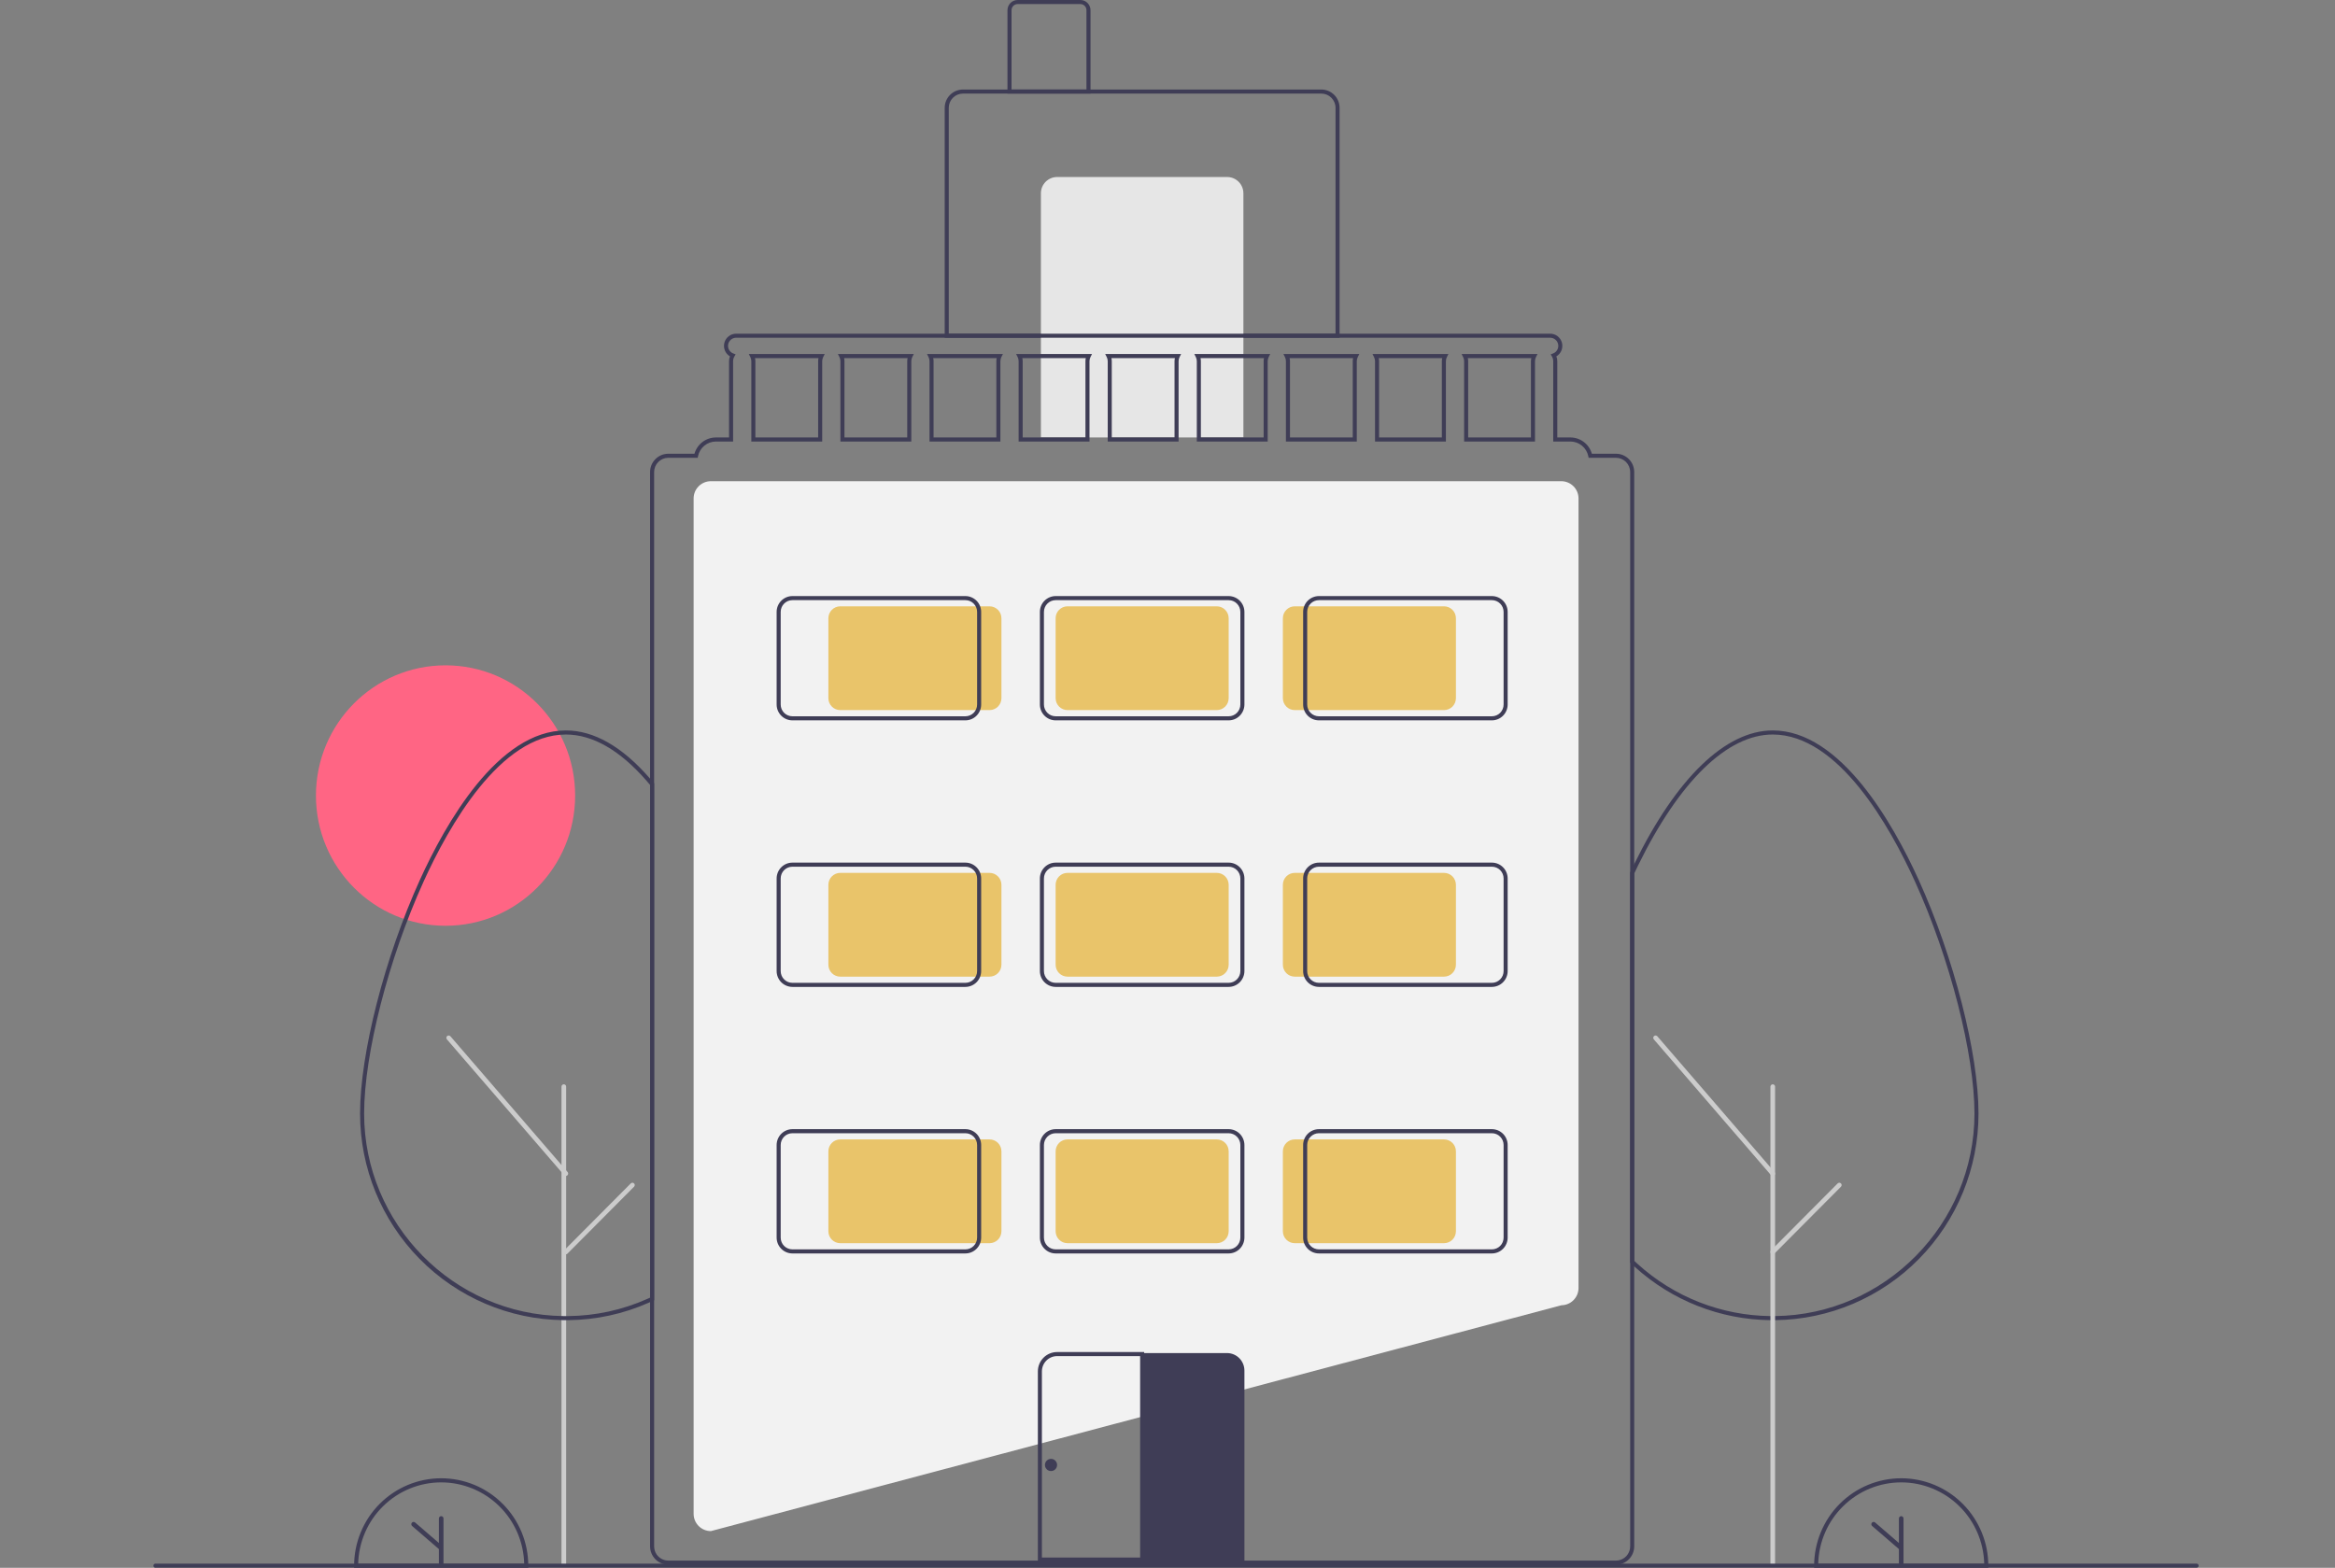 <svg width="137" height="92" viewBox="0 0 137 92" fill="none" xmlns="http://www.w3.org/2000/svg">
<rect x="0" y="0" width="137" height="92" fill="#808080" stroke="none"/>
<g clip-path="url(#clip0_1_307)">
<path d="M26.141 54.324C30.341 54.324 33.745 50.903 33.745 46.683C33.745 42.463 30.341 39.041 26.141 39.041C21.942 39.041 18.537 42.463 18.537 46.683C18.537 50.903 21.942 54.324 26.141 54.324Z" fill="#FF6584"/>
<path d="M41.713 89.843H41.706C41.438 89.843 41.181 89.736 40.992 89.546C40.802 89.356 40.696 89.097 40.696 88.829V29.251C40.696 28.982 40.802 28.724 40.992 28.534C41.181 28.344 41.438 28.237 41.706 28.236H91.606C91.874 28.237 92.131 28.344 92.32 28.534C92.51 28.724 92.616 28.982 92.616 29.251V75.576C92.616 75.844 92.511 76.1 92.323 76.29C92.135 76.48 91.881 76.588 91.614 76.591L41.713 89.843Z" fill="#F2F2F2"/>
<path d="M78.597 19.819H55.428V6.328C55.429 6.043 55.541 5.77 55.742 5.568C55.942 5.367 56.214 5.254 56.498 5.253H77.527C77.811 5.254 78.083 5.367 78.283 5.568C78.484 5.77 78.596 6.043 78.597 6.328V19.819ZM55.666 19.581H78.359V6.328C78.359 6.106 78.271 5.894 78.115 5.737C77.959 5.58 77.748 5.492 77.527 5.492H56.498C56.277 5.492 56.066 5.58 55.91 5.737C55.754 5.894 55.666 6.106 55.666 6.328V19.581Z" fill="#3F3D56"/>
<path d="M62.022 10.387H72.003C72.255 10.387 72.496 10.488 72.675 10.667C72.853 10.846 72.953 11.089 72.953 11.342V25.669H61.072V11.342C61.072 11.089 61.172 10.846 61.35 10.667C61.529 10.488 61.77 10.387 62.022 10.387Z" fill="#E6E6E6"/>
<path d="M63.983 5.492H59.111V0.597C59.112 0.439 59.174 0.287 59.286 0.175C59.397 0.063 59.548 0 59.706 0H63.389C63.546 0 63.697 0.063 63.809 0.175C63.92 0.287 63.983 0.439 63.983 0.597V5.492ZM59.349 5.253H63.745V0.597C63.745 0.502 63.708 0.411 63.641 0.344C63.574 0.277 63.483 0.239 63.389 0.239H59.706C59.611 0.239 59.52 0.277 59.454 0.344C59.387 0.411 59.349 0.502 59.349 0.597V5.253Z" fill="#3F3D56"/>
<path d="M104.012 77.467C103.964 77.467 103.918 77.467 103.871 77.466C100.932 77.433 98.105 76.323 95.923 74.344C95.842 74.27 95.762 74.195 95.683 74.12L95.646 74.085V51.203L95.657 51.178C95.736 51.011 95.816 50.846 95.896 50.681C98.367 45.639 101.249 42.862 104.012 42.862C107.995 42.862 111.085 48.353 112.572 51.627C114.64 56.178 116.084 61.819 116.084 65.343C116.083 68.535 114.83 71.599 112.595 73.868C110.361 76.138 107.326 77.43 104.15 77.466C104.105 77.467 104.058 77.467 104.012 77.467ZM95.884 73.982C95.95 74.045 96.016 74.106 96.082 74.167C98.222 76.107 100.993 77.195 103.875 77.227C103.923 77.228 103.969 77.227 104.015 77.228C104.058 77.228 104.102 77.228 104.145 77.227C110.598 77.155 115.847 71.824 115.847 65.343C115.847 61.849 114.411 56.25 112.356 51.726C110.892 48.505 107.863 43.101 104.012 43.101C101.345 43.101 98.538 45.83 96.109 50.785C96.034 50.941 95.958 51.098 95.884 51.256L95.884 73.982Z" fill="#3F3D56"/>
<path d="M104.011 91.943C103.975 91.943 103.94 91.929 103.914 91.903C103.889 91.877 103.874 91.842 103.874 91.806V63.764C103.874 63.746 103.878 63.728 103.885 63.711C103.891 63.695 103.901 63.679 103.914 63.666C103.927 63.654 103.942 63.644 103.959 63.636C103.975 63.63 103.993 63.626 104.011 63.626C104.029 63.626 104.047 63.63 104.064 63.636C104.08 63.644 104.095 63.654 104.108 63.666C104.121 63.679 104.131 63.695 104.138 63.711C104.144 63.728 104.148 63.746 104.148 63.764V91.806C104.148 91.842 104.133 91.877 104.108 91.903C104.082 91.929 104.047 91.943 104.011 91.943Z" fill="#CCCCCC"/>
<path d="M33.08 91.943C33.044 91.943 33.009 91.929 32.984 91.903C32.958 91.877 32.944 91.842 32.944 91.806V63.764C32.944 63.746 32.947 63.728 32.954 63.711C32.961 63.695 32.971 63.679 32.983 63.666C32.996 63.654 33.011 63.644 33.028 63.636C33.045 63.63 33.062 63.626 33.08 63.626C33.098 63.626 33.116 63.63 33.133 63.636C33.15 63.644 33.165 63.654 33.177 63.666C33.19 63.679 33.2 63.695 33.207 63.711C33.214 63.728 33.217 63.746 33.217 63.764V91.806C33.217 91.842 33.203 91.877 33.177 91.903C33.151 91.929 33.117 91.943 33.08 91.943Z" fill="#CCCCCC"/>
<path d="M104.011 69.003C103.992 69.003 103.972 68.999 103.954 68.991C103.937 68.983 103.921 68.971 103.908 68.956L97.033 60.989C97.009 60.961 96.998 60.925 97 60.889C97.003 60.853 97.019 60.819 97.047 60.795C97.074 60.772 97.11 60.76 97.146 60.762C97.182 60.765 97.216 60.781 97.24 60.809L104.114 68.776C104.132 68.796 104.143 68.82 104.146 68.846C104.15 68.873 104.146 68.899 104.136 68.923C104.125 68.947 104.107 68.967 104.085 68.981C104.063 68.996 104.037 69.003 104.011 69.003Z" fill="#CCCCCC"/>
<path d="M104.011 73.601C103.984 73.601 103.958 73.593 103.935 73.578C103.913 73.563 103.895 73.542 103.885 73.516C103.874 73.491 103.872 73.464 103.877 73.437C103.882 73.41 103.895 73.386 103.914 73.367L107.821 69.441C107.847 69.416 107.881 69.401 107.917 69.401C107.954 69.401 107.988 69.416 108.014 69.442C108.039 69.467 108.054 69.502 108.054 69.538C108.054 69.575 108.04 69.61 108.014 69.635L104.108 73.561C104.095 73.574 104.08 73.584 104.063 73.591C104.047 73.598 104.029 73.601 104.011 73.601Z" fill="#CCCCCC"/>
<path d="M116.658 92H106.44V91.881C106.439 91.206 106.571 90.538 106.828 89.915C107.085 89.292 107.461 88.726 107.935 88.249C108.41 87.772 108.973 87.393 109.593 87.135C110.213 86.877 110.878 86.744 111.549 86.744C112.22 86.744 112.885 86.877 113.505 87.135C114.125 87.393 114.688 87.772 115.163 88.249C115.637 88.726 116.013 89.292 116.27 89.915C116.527 90.538 116.659 91.206 116.658 91.881L116.658 92ZM106.679 91.761H116.419C116.388 90.484 115.861 89.269 114.952 88.377C114.042 87.485 112.82 86.985 111.549 86.985C110.278 86.985 109.056 87.485 108.147 88.377C107.237 89.269 106.71 90.484 106.679 91.761Z" fill="#3F3D56"/>
<path d="M111.549 88.967C111.513 88.967 111.479 88.981 111.454 89.006C111.428 89.032 111.414 89.066 111.414 89.102V90.542L110.018 89.338C110.005 89.326 109.989 89.318 109.973 89.312C109.956 89.306 109.938 89.304 109.92 89.305C109.903 89.307 109.885 89.312 109.869 89.32C109.854 89.328 109.84 89.339 109.828 89.352C109.816 89.366 109.808 89.382 109.802 89.399C109.797 89.415 109.794 89.433 109.796 89.451C109.797 89.469 109.802 89.486 109.81 89.502C109.818 89.518 109.829 89.532 109.843 89.544L111.414 90.899V91.745C111.414 91.763 111.418 91.781 111.424 91.797C111.431 91.814 111.441 91.829 111.454 91.841C111.466 91.854 111.481 91.864 111.497 91.871C111.514 91.877 111.531 91.881 111.549 91.881C111.567 91.881 111.584 91.877 111.601 91.871C111.617 91.864 111.632 91.854 111.645 91.841C111.657 91.829 111.667 91.814 111.674 91.797C111.681 91.781 111.684 91.763 111.684 91.745V89.102C111.684 89.066 111.67 89.032 111.644 89.006C111.619 88.981 111.585 88.967 111.549 88.967Z" fill="#3F3D56"/>
<path d="M30.995 92H20.776V91.881C20.776 91.206 20.908 90.538 21.165 89.915C21.421 89.292 21.798 88.726 22.272 88.249C22.747 87.772 23.31 87.393 23.93 87.135C24.55 86.877 25.215 86.744 25.886 86.744C26.557 86.744 27.221 86.877 27.841 87.135C28.462 87.393 29.025 87.772 29.499 88.249C29.974 88.726 30.35 89.292 30.607 89.915C30.863 90.538 30.995 91.206 30.995 91.881L30.995 92ZM21.015 91.761H30.756C30.725 90.484 30.198 89.269 29.288 88.377C28.378 87.485 27.157 86.985 25.886 86.985C24.614 86.985 23.393 87.485 22.483 88.377C21.573 89.269 21.047 90.484 21.015 91.761Z" fill="#3F3D56"/>
<path d="M25.886 88.967C25.85 88.967 25.816 88.981 25.79 89.006C25.765 89.032 25.751 89.066 25.751 89.102V90.542L24.355 89.338C24.342 89.326 24.326 89.318 24.309 89.312C24.292 89.306 24.275 89.304 24.257 89.305C24.239 89.307 24.222 89.312 24.206 89.32C24.19 89.328 24.176 89.339 24.165 89.352C24.153 89.366 24.144 89.382 24.139 89.399C24.133 89.415 24.131 89.433 24.133 89.451C24.134 89.469 24.139 89.486 24.147 89.502C24.155 89.518 24.166 89.532 24.179 89.544L25.751 90.899V91.745C25.751 91.763 25.754 91.781 25.761 91.797C25.768 91.814 25.778 91.829 25.79 91.841C25.803 91.854 25.818 91.864 25.834 91.871C25.85 91.877 25.868 91.881 25.886 91.881C25.904 91.881 25.921 91.877 25.937 91.871C25.954 91.864 25.969 91.854 25.981 91.841C25.994 91.829 26.004 91.814 26.01 91.797C26.017 91.781 26.021 91.763 26.021 91.745V89.102C26.021 89.066 26.006 89.032 25.981 89.006C25.956 88.981 25.922 88.967 25.886 88.967Z" fill="#3F3D56"/>
<path d="M33.2 77.467C33.153 77.467 33.106 77.467 33.059 77.466C29.883 77.43 26.848 76.137 24.615 73.867C22.381 71.598 21.127 68.535 21.126 65.343C21.126 61.819 22.57 56.178 24.638 51.627C26.126 48.353 29.215 42.862 33.2 42.862C34.841 42.862 36.494 43.802 38.112 45.656C38.192 45.748 38.272 45.842 38.352 45.938L38.379 45.971V76.296L38.312 76.328C38.232 76.367 38.151 76.404 38.07 76.439C36.578 77.102 34.968 77.451 33.338 77.466C33.293 77.467 33.246 77.467 33.2 77.467ZM33.2 43.101C29.348 43.101 26.318 48.505 24.855 51.726C22.799 56.25 21.364 61.849 21.364 65.343C21.364 71.823 26.612 77.154 33.063 77.227C33.111 77.228 33.156 77.229 33.203 77.228C33.246 77.228 33.29 77.228 33.333 77.227C34.933 77.213 36.512 76.87 37.974 76.22C38.03 76.196 38.086 76.171 38.141 76.145V46.057C38.072 45.974 38.003 45.893 37.933 45.814C36.362 44.014 34.77 43.101 33.2 43.101Z" fill="#3F3D56"/>
<path d="M33.199 69.003C33.18 69.003 33.16 68.999 33.142 68.991C33.125 68.983 33.109 68.971 33.096 68.956L26.221 60.989C26.197 60.961 26.186 60.925 26.188 60.889C26.191 60.853 26.208 60.819 26.235 60.795C26.262 60.772 26.298 60.76 26.334 60.762C26.37 60.765 26.404 60.781 26.428 60.809L33.303 68.776C33.32 68.796 33.331 68.82 33.334 68.846C33.338 68.873 33.334 68.899 33.324 68.923C33.313 68.947 33.295 68.967 33.273 68.981C33.251 68.996 33.225 69.003 33.199 69.003Z" fill="#CCCCCC"/>
<path d="M33.199 73.601C33.172 73.601 33.146 73.593 33.123 73.578C33.101 73.563 33.083 73.542 33.073 73.516C33.063 73.491 33.06 73.464 33.065 73.437C33.071 73.41 33.084 73.386 33.103 73.367L37.009 69.441C37.035 69.416 37.069 69.401 37.106 69.401C37.142 69.401 37.176 69.416 37.202 69.442C37.228 69.467 37.242 69.502 37.242 69.538C37.242 69.575 37.228 69.61 37.202 69.635L33.296 73.561C33.283 73.574 33.268 73.584 33.252 73.591C33.235 73.598 33.217 73.601 33.199 73.601Z" fill="#CCCCCC"/>
<path d="M43.934 20.774L44.022 20.949C44.061 21.024 44.082 21.108 44.082 21.192V25.908H48.24V21.192C48.24 21.108 48.261 21.024 48.3 20.949L48.388 20.774H43.934ZM48.003 21.192V25.669H44.319V21.192C44.319 21.132 44.312 21.072 44.298 21.013H48.024C48.01 21.072 48.002 21.132 48.003 21.192ZM49.162 20.774L49.25 20.949C49.289 21.024 49.309 21.108 49.309 21.192V25.908H53.468V21.192C53.468 21.108 53.488 21.024 53.527 20.949L53.615 20.774H49.162ZM53.23 21.192V25.669H49.547V21.192C49.547 21.132 49.54 21.072 49.526 21.013H53.252C53.237 21.072 53.23 21.132 53.23 21.192ZM54.39 20.774L54.478 20.949C54.517 21.024 54.537 21.108 54.537 21.192V25.908H58.696V21.192C58.696 21.108 58.716 21.024 58.755 20.949L58.843 20.774H54.39ZM58.458 21.192V25.669H54.775V21.192C54.775 21.132 54.768 21.072 54.753 21.013H58.479C58.465 21.072 58.458 21.132 58.458 21.192ZM59.618 20.774L59.706 20.949C59.745 21.024 59.765 21.108 59.765 21.192V25.908H63.923V21.192C63.923 21.108 63.944 21.024 63.983 20.949L64.071 20.774H59.618ZM63.686 21.192V25.669H60.003V21.192C60.003 21.132 59.995 21.072 59.981 21.013H63.707C63.693 21.072 63.686 21.132 63.686 21.192ZM64.845 20.774L64.933 20.949C64.972 21.024 64.993 21.108 64.993 21.192V25.908H69.151V21.192C69.151 21.108 69.171 21.024 69.21 20.949L69.298 20.774H64.845ZM68.913 21.192V25.669H65.23V21.192C65.23 21.132 65.223 21.072 65.209 21.013H68.935C68.921 21.072 68.913 21.132 68.913 21.192ZM70.073 20.774L70.161 20.949C70.2 21.024 70.22 21.108 70.22 21.192V25.908H74.379V21.192C74.379 21.108 74.399 21.024 74.438 20.949L74.526 20.774H70.073ZM74.141 21.192V25.669H70.458V21.192C70.458 21.132 70.451 21.072 70.437 21.013H74.163C74.148 21.072 74.141 21.132 74.141 21.192ZM75.301 20.774L75.389 20.949C75.428 21.024 75.448 21.108 75.448 21.192V25.908H79.606V21.192C79.607 21.108 79.627 21.024 79.666 20.949L79.754 20.774H75.301ZM79.369 21.192V25.669H75.686V21.192C75.686 21.132 75.679 21.072 75.664 21.013H79.39C79.376 21.072 79.369 21.132 79.369 21.192ZM80.528 20.774L80.616 20.949C80.655 21.024 80.676 21.108 80.676 21.192V25.908H84.834V21.192C84.834 21.108 84.855 21.024 84.894 20.949L84.982 20.774H80.528ZM84.597 21.192V25.669H80.913V21.192C80.913 21.132 80.906 21.072 80.892 21.013H84.618C84.604 21.072 84.597 21.132 84.597 21.192ZM85.756 20.774L85.844 20.949C85.883 21.024 85.903 21.108 85.904 21.192V25.908H90.062V21.192C90.062 21.108 90.082 21.024 90.121 20.949L90.209 20.774H85.756ZM89.824 21.192V25.669H86.141V21.192C86.141 21.132 86.134 21.072 86.12 21.013H89.846C89.832 21.072 89.824 21.132 89.824 21.192ZM85.756 20.774L85.844 20.949C85.883 21.024 85.903 21.108 85.904 21.192V25.908H90.062V21.192C90.062 21.108 90.082 21.024 90.121 20.949L90.209 20.774H85.756ZM89.824 21.192V25.669H86.141V21.192C86.141 21.132 86.134 21.072 86.12 21.013H89.846C89.832 21.072 89.824 21.132 89.824 21.192ZM80.528 20.774L80.616 20.949C80.655 21.024 80.676 21.108 80.676 21.192V25.908H84.834V21.192C84.834 21.108 84.855 21.024 84.894 20.949L84.982 20.774H80.528ZM84.597 21.192V25.669H80.913V21.192C80.913 21.132 80.906 21.072 80.892 21.013H84.618C84.604 21.072 84.597 21.132 84.597 21.192ZM75.301 20.774L75.389 20.949C75.428 21.024 75.448 21.108 75.448 21.192V25.908H79.606V21.192C79.607 21.108 79.627 21.024 79.666 20.949L79.754 20.774H75.301ZM79.369 21.192V25.669H75.686V21.192C75.686 21.132 75.679 21.072 75.664 21.013H79.39C79.376 21.072 79.369 21.132 79.369 21.192ZM70.073 20.774L70.161 20.949C70.2 21.024 70.22 21.108 70.22 21.192V25.908H74.379V21.192C74.379 21.108 74.399 21.024 74.438 20.949L74.526 20.774H70.073ZM74.141 21.192V25.669H70.458V21.192C70.458 21.132 70.451 21.072 70.437 21.013H74.163C74.148 21.072 74.141 21.132 74.141 21.192ZM64.845 20.774L64.933 20.949C64.972 21.024 64.993 21.108 64.993 21.192V25.908H69.151V21.192C69.151 21.108 69.171 21.024 69.21 20.949L69.298 20.774H64.845ZM68.913 21.192V25.669H65.23V21.192C65.23 21.132 65.223 21.072 65.209 21.013H68.935C68.921 21.072 68.913 21.132 68.913 21.192ZM59.618 20.774L59.706 20.949C59.745 21.024 59.765 21.108 59.765 21.192V25.908H63.923V21.192C63.923 21.108 63.944 21.024 63.983 20.949L64.071 20.774H59.618ZM63.686 21.192V25.669H60.003V21.192C60.003 21.132 59.995 21.072 59.981 21.013H63.707C63.693 21.072 63.686 21.132 63.686 21.192ZM54.39 20.774L54.478 20.949C54.517 21.024 54.537 21.108 54.537 21.192V25.908H58.696V21.192C58.696 21.108 58.716 21.024 58.755 20.949L58.843 20.774H54.39ZM58.458 21.192V25.669H54.775V21.192C54.775 21.132 54.768 21.072 54.753 21.013H58.479C58.465 21.072 58.458 21.132 58.458 21.192ZM49.162 20.774L49.25 20.949C49.289 21.024 49.309 21.108 49.309 21.192V25.908H53.468V21.192C53.468 21.108 53.488 21.024 53.527 20.949L53.615 20.774H49.162ZM53.23 21.192V25.669H49.547V21.192C49.547 21.132 49.54 21.072 49.526 21.013H53.252C53.237 21.072 53.23 21.132 53.23 21.192ZM43.934 20.774L44.022 20.949C44.061 21.024 44.082 21.108 44.082 21.192V25.908H48.24V21.192C48.24 21.108 48.261 21.024 48.3 20.949L48.388 20.774H43.934ZM48.003 21.192V25.669H44.319V21.192C44.319 21.132 44.312 21.072 44.298 21.013H48.024C48.01 21.072 48.002 21.132 48.003 21.192ZM85.756 20.774L85.844 20.949C85.883 21.024 85.903 21.108 85.904 21.192V25.908H90.062V21.192C90.062 21.108 90.082 21.024 90.121 20.949L90.209 20.774H85.756ZM89.824 21.192V25.669H86.141V21.192C86.141 21.132 86.134 21.072 86.12 21.013H89.846C89.832 21.072 89.824 21.132 89.824 21.192ZM80.528 20.774L80.616 20.949C80.655 21.024 80.676 21.108 80.676 21.192V25.908H84.834V21.192C84.834 21.108 84.855 21.024 84.894 20.949L84.982 20.774H80.528ZM84.597 21.192V25.669H80.913V21.192C80.913 21.132 80.906 21.072 80.892 21.013H84.618C84.604 21.072 84.597 21.132 84.597 21.192ZM75.301 20.774L75.389 20.949C75.428 21.024 75.448 21.108 75.448 21.192V25.908H79.606V21.192C79.607 21.108 79.627 21.024 79.666 20.949L79.754 20.774H75.301ZM79.369 21.192V25.669H75.686V21.192C75.686 21.132 75.679 21.072 75.664 21.013H79.39C79.376 21.072 79.369 21.132 79.369 21.192ZM70.073 20.774L70.161 20.949C70.2 21.024 70.22 21.108 70.22 21.192V25.908H74.379V21.192C74.379 21.108 74.399 21.024 74.438 20.949L74.526 20.774H70.073ZM74.141 21.192V25.669H70.458V21.192C70.458 21.132 70.451 21.072 70.437 21.013H74.163C74.148 21.072 74.141 21.132 74.141 21.192ZM64.845 20.774L64.933 20.949C64.972 21.024 64.993 21.108 64.993 21.192V25.908H69.151V21.192C69.151 21.108 69.171 21.024 69.21 20.949L69.298 20.774H64.845ZM68.913 21.192V25.669H65.23V21.192C65.23 21.132 65.223 21.072 65.209 21.013H68.935C68.921 21.072 68.913 21.132 68.913 21.192ZM59.618 20.774L59.706 20.949C59.745 21.024 59.765 21.108 59.765 21.192V25.908H63.923V21.192C63.923 21.108 63.944 21.024 63.983 20.949L64.071 20.774H59.618ZM63.686 21.192V25.669H60.003V21.192C60.003 21.132 59.995 21.072 59.981 21.013H63.707C63.693 21.072 63.686 21.132 63.686 21.192ZM54.39 20.774L54.478 20.949C54.517 21.024 54.537 21.108 54.537 21.192V25.908H58.696V21.192C58.696 21.108 58.716 21.024 58.755 20.949L58.843 20.774H54.39ZM58.458 21.192V25.669H54.775V21.192C54.775 21.132 54.768 21.072 54.753 21.013H58.479C58.465 21.072 58.458 21.132 58.458 21.192ZM49.162 20.774L49.25 20.949C49.289 21.024 49.309 21.108 49.309 21.192V25.908H53.468V21.192C53.468 21.108 53.488 21.024 53.527 20.949L53.615 20.774H49.162ZM53.23 21.192V25.669H49.547V21.192C49.547 21.132 49.54 21.072 49.526 21.013H53.252C53.237 21.072 53.23 21.132 53.23 21.192ZM43.934 20.774L44.022 20.949C44.061 21.024 44.082 21.108 44.082 21.192V25.908H48.24V21.192C48.24 21.108 48.261 21.024 48.3 20.949L48.388 20.774H43.934ZM48.003 21.192V25.669H44.319V21.192C44.319 21.132 44.312 21.072 44.298 21.013H48.024C48.01 21.072 48.002 21.132 48.003 21.192ZM85.756 20.774L85.844 20.949C85.883 21.024 85.903 21.108 85.904 21.192V25.908H90.062V21.192C90.062 21.108 90.082 21.024 90.121 20.949L90.209 20.774H85.756ZM89.824 21.192V25.669H86.141V21.192C86.141 21.132 86.134 21.072 86.12 21.013H89.846C89.832 21.072 89.824 21.132 89.824 21.192ZM80.528 20.774L80.616 20.949C80.655 21.024 80.676 21.108 80.676 21.192V25.908H84.834V21.192C84.834 21.108 84.855 21.024 84.894 20.949L84.982 20.774H80.528ZM84.597 21.192V25.669H80.913V21.192C80.913 21.132 80.906 21.072 80.892 21.013H84.618C84.604 21.072 84.597 21.132 84.597 21.192ZM75.301 20.774L75.389 20.949C75.428 21.024 75.448 21.108 75.448 21.192V25.908H79.606V21.192C79.607 21.108 79.627 21.024 79.666 20.949L79.754 20.774H75.301ZM79.369 21.192V25.669H75.686V21.192C75.686 21.132 75.679 21.072 75.664 21.013H79.39C79.376 21.072 79.369 21.132 79.369 21.192ZM70.073 20.774L70.161 20.949C70.2 21.024 70.22 21.108 70.22 21.192V25.908H74.379V21.192C74.379 21.108 74.399 21.024 74.438 20.949L74.526 20.774H70.073ZM74.141 21.192V25.669H70.458V21.192C70.458 21.132 70.451 21.072 70.437 21.013H74.163C74.148 21.072 74.141 21.132 74.141 21.192ZM64.845 20.774L64.933 20.949C64.972 21.024 64.993 21.108 64.993 21.192V25.908H69.151V21.192C69.151 21.108 69.171 21.024 69.21 20.949L69.298 20.774H64.845ZM68.913 21.192V25.669H65.23V21.192C65.23 21.132 65.223 21.072 65.209 21.013H68.935C68.921 21.072 68.913 21.132 68.913 21.192ZM59.618 20.774L59.706 20.949C59.745 21.024 59.765 21.108 59.765 21.192V25.908H63.923V21.192C63.923 21.108 63.944 21.024 63.983 20.949L64.071 20.774H59.618ZM63.686 21.192V25.669H60.003V21.192C60.003 21.132 59.995 21.072 59.981 21.013H63.707C63.693 21.072 63.686 21.132 63.686 21.192ZM54.39 20.774L54.478 20.949C54.517 21.024 54.537 21.108 54.537 21.192V25.908H58.696V21.192C58.696 21.108 58.716 21.024 58.755 20.949L58.843 20.774H54.39ZM58.458 21.192V25.669H54.775V21.192C54.775 21.132 54.768 21.072 54.753 21.013H58.479C58.465 21.072 58.458 21.132 58.458 21.192ZM49.162 20.774L49.25 20.949C49.289 21.024 49.309 21.108 49.309 21.192V25.908H53.468V21.192C53.468 21.108 53.488 21.024 53.527 20.949L53.615 20.774H49.162ZM53.23 21.192V25.669H49.547V21.192C49.547 21.132 49.54 21.072 49.526 21.013H53.252C53.237 21.072 53.23 21.132 53.23 21.192ZM43.934 20.774L44.022 20.949C44.061 21.024 44.082 21.108 44.082 21.192V25.908H48.24V21.192C48.24 21.108 48.261 21.024 48.3 20.949L48.388 20.774H43.934ZM48.003 21.192V25.669H44.319V21.192C44.319 21.132 44.312 21.072 44.298 21.013H48.024C48.01 21.072 48.002 21.132 48.003 21.192ZM85.756 20.774L85.844 20.949C85.883 21.024 85.903 21.108 85.904 21.192V25.908H90.062V21.192C90.062 21.108 90.082 21.024 90.121 20.949L90.209 20.774H85.756ZM89.824 21.192V25.669H86.141V21.192C86.141 21.132 86.134 21.072 86.12 21.013H89.846C89.832 21.072 89.824 21.132 89.824 21.192ZM80.528 20.774L80.616 20.949C80.655 21.024 80.676 21.108 80.676 21.192V25.908H84.834V21.192C84.834 21.108 84.855 21.024 84.894 20.949L84.982 20.774H80.528ZM84.597 21.192V25.669H80.913V21.192C80.913 21.132 80.906 21.072 80.892 21.013H84.618C84.604 21.072 84.597 21.132 84.597 21.192ZM75.301 20.774L75.389 20.949C75.428 21.024 75.448 21.108 75.448 21.192V25.908H79.606V21.192C79.607 21.108 79.627 21.024 79.666 20.949L79.754 20.774H75.301ZM79.369 21.192V25.669H75.686V21.192C75.686 21.132 75.679 21.072 75.664 21.013H79.39C79.376 21.072 79.369 21.132 79.369 21.192ZM70.073 20.774L70.161 20.949C70.2 21.024 70.22 21.108 70.22 21.192V25.908H74.379V21.192C74.379 21.108 74.399 21.024 74.438 20.949L74.526 20.774H70.073ZM74.141 21.192V25.669H70.458V21.192C70.458 21.132 70.451 21.072 70.437 21.013H74.163C74.148 21.072 74.141 21.132 74.141 21.192ZM64.845 20.774L64.933 20.949C64.972 21.024 64.993 21.108 64.993 21.192V25.908H69.151V21.192C69.151 21.108 69.171 21.024 69.21 20.949L69.298 20.774H64.845ZM68.913 21.192V25.669H65.23V21.192C65.23 21.132 65.223 21.072 65.209 21.013H68.935C68.921 21.072 68.913 21.132 68.913 21.192ZM59.618 20.774L59.706 20.949C59.745 21.024 59.765 21.108 59.765 21.192V25.908H63.923V21.192C63.923 21.108 63.944 21.024 63.983 20.949L64.071 20.774H59.618ZM63.686 21.192V25.669H60.003V21.192C60.003 21.132 59.995 21.072 59.981 21.013H63.707C63.693 21.072 63.686 21.132 63.686 21.192ZM54.39 20.774L54.478 20.949C54.517 21.024 54.537 21.108 54.537 21.192V25.908H58.696V21.192C58.696 21.108 58.716 21.024 58.755 20.949L58.843 20.774H54.39ZM58.458 21.192V25.669H54.775V21.192C54.775 21.132 54.768 21.072 54.753 21.013H58.479C58.465 21.072 58.458 21.132 58.458 21.192ZM49.162 20.774L49.25 20.949C49.289 21.024 49.309 21.108 49.309 21.192V25.908H53.468V21.192C53.468 21.108 53.488 21.024 53.527 20.949L53.615 20.774H49.162ZM53.23 21.192V25.669H49.547V21.192C49.547 21.132 49.54 21.072 49.526 21.013H53.252C53.237 21.072 53.23 21.132 53.23 21.192ZM43.934 20.774L44.022 20.949C44.061 21.024 44.082 21.108 44.082 21.192V25.908H48.24V21.192C48.24 21.108 48.261 21.024 48.3 20.949L48.388 20.774H43.934ZM48.003 21.192V25.669H44.319V21.192C44.319 21.132 44.312 21.072 44.298 21.013H48.024C48.01 21.072 48.002 21.132 48.003 21.192ZM85.756 20.774L85.844 20.949C85.883 21.024 85.903 21.108 85.904 21.192V25.908H90.062V21.192C90.062 21.108 90.082 21.024 90.121 20.949L90.209 20.774H85.756ZM89.824 21.192V25.669H86.141V21.192C86.141 21.132 86.134 21.072 86.12 21.013H89.846C89.832 21.072 89.824 21.132 89.824 21.192ZM80.616 20.949C80.655 21.024 80.676 21.108 80.676 21.192V25.908H84.834V21.192C84.834 21.108 84.855 21.024 84.894 20.949L84.982 20.774H80.528L80.616 20.949ZM84.618 21.013C84.604 21.072 84.597 21.132 84.597 21.192V25.669H80.913V21.192C80.913 21.132 80.906 21.072 80.892 21.013H84.618ZM75.389 20.949C75.428 21.024 75.448 21.108 75.448 21.192V25.908H79.606V21.192C79.607 21.108 79.627 21.024 79.666 20.949L79.754 20.774H75.301L75.389 20.949ZM79.39 21.013C79.376 21.072 79.369 21.132 79.369 21.192V25.669H75.686V21.192C75.686 21.132 75.679 21.072 75.664 21.013H79.39ZM70.161 20.949C70.2 21.024 70.22 21.108 70.22 21.192V25.908H74.379V21.192C74.379 21.108 74.399 21.024 74.438 20.949L74.526 20.774H70.073L70.161 20.949ZM74.163 21.013C74.148 21.072 74.141 21.132 74.141 21.192V25.669H70.458V21.192C70.458 21.132 70.451 21.072 70.437 21.013H74.163ZM64.933 20.949C64.972 21.024 64.993 21.108 64.993 21.192V25.908H69.151V21.192C69.151 21.108 69.171 21.024 69.21 20.949L69.298 20.774H64.845L64.933 20.949ZM68.935 21.013C68.921 21.072 68.913 21.132 68.913 21.192V25.669H65.23V21.192C65.23 21.132 65.223 21.072 65.209 21.013H68.935ZM59.706 20.949C59.745 21.024 59.765 21.108 59.765 21.192V25.908H63.923V21.192C63.923 21.108 63.944 21.024 63.983 20.949L64.071 20.774H59.618L59.706 20.949ZM63.707 21.013C63.693 21.072 63.686 21.132 63.686 21.192V25.669H60.003V21.192C60.003 21.132 59.995 21.072 59.981 21.013H63.707ZM54.478 20.949C54.517 21.024 54.537 21.108 54.537 21.192V25.908H58.696V21.192C58.696 21.108 58.716 21.024 58.755 20.949L58.843 20.774H54.39L54.478 20.949ZM58.479 21.013C58.465 21.072 58.458 21.132 58.458 21.192V25.669H54.775V21.192C54.775 21.132 54.768 21.072 54.753 21.013H58.479ZM49.25 20.949C49.289 21.024 49.309 21.108 49.309 21.192V25.908H53.468V21.192C53.468 21.108 53.488 21.024 53.527 20.949L53.615 20.774H49.162L49.25 20.949ZM53.252 21.013C53.237 21.072 53.23 21.132 53.23 21.192V25.669H49.547V21.192C49.547 21.132 49.54 21.072 49.526 21.013H53.252ZM44.022 20.949C44.061 21.024 44.082 21.108 44.082 21.192V25.908H48.24V21.192C48.24 21.108 48.261 21.024 48.3 20.949L48.388 20.774H43.934L44.022 20.949ZM48.024 21.013C48.01 21.072 48.002 21.132 48.003 21.192V25.669H44.319V21.192C44.319 21.132 44.312 21.072 44.298 21.013H48.024ZM85.844 20.949C85.883 21.024 85.903 21.108 85.904 21.192V25.908H90.062V21.192C90.062 21.108 90.082 21.024 90.121 20.949L90.209 20.774H85.756L85.844 20.949ZM89.846 21.013C89.832 21.072 89.824 21.132 89.824 21.192V25.669H86.141V21.192C86.141 21.132 86.134 21.072 86.12 21.013H89.846ZM80.616 20.949C80.655 21.024 80.676 21.108 80.676 21.192V25.908H84.834V21.192C84.834 21.108 84.855 21.024 84.894 20.949L84.982 20.774H80.528L80.616 20.949ZM84.618 21.013C84.604 21.072 84.597 21.132 84.597 21.192V25.669H80.913V21.192C80.913 21.132 80.906 21.072 80.892 21.013H84.618ZM75.389 20.949C75.428 21.024 75.448 21.108 75.448 21.192V25.908H79.606V21.192C79.607 21.108 79.627 21.024 79.666 20.949L79.754 20.774H75.301L75.389 20.949ZM79.39 21.013C79.376 21.072 79.369 21.132 79.369 21.192V25.669H75.686V21.192C75.686 21.132 75.679 21.072 75.664 21.013H79.39ZM70.161 20.949C70.2 21.024 70.22 21.108 70.22 21.192V25.908H74.379V21.192C74.379 21.108 74.399 21.024 74.438 20.949L74.526 20.774H70.073L70.161 20.949ZM74.163 21.013C74.148 21.072 74.141 21.132 74.141 21.192V25.669H70.458V21.192C70.458 21.132 70.451 21.072 70.437 21.013H74.163ZM64.933 20.949C64.972 21.024 64.993 21.108 64.993 21.192V25.908H69.151V21.192C69.151 21.108 69.171 21.024 69.21 20.949L69.298 20.774H64.845L64.933 20.949ZM68.935 21.013C68.921 21.072 68.913 21.132 68.913 21.192V25.669H65.23V21.192C65.23 21.132 65.223 21.072 65.209 21.013H68.935ZM59.706 20.949C59.745 21.024 59.765 21.108 59.765 21.192V25.908H63.923V21.192C63.923 21.108 63.944 21.024 63.983 20.949L64.071 20.774H59.618L59.706 20.949ZM63.707 21.013C63.693 21.072 63.686 21.132 63.686 21.192V25.669H60.003V21.192C60.003 21.132 59.995 21.072 59.981 21.013H63.707ZM54.478 20.949C54.517 21.024 54.537 21.108 54.537 21.192V25.908H58.696V21.192C58.696 21.108 58.716 21.024 58.755 20.949L58.843 20.774H54.39L54.478 20.949ZM58.479 21.013C58.465 21.072 58.458 21.132 58.458 21.192V25.669H54.775V21.192C54.775 21.132 54.768 21.072 54.753 21.013H58.479ZM49.25 20.949C49.289 21.024 49.309 21.108 49.309 21.192V25.908H53.468V21.192C53.468 21.108 53.488 21.024 53.527 20.949L53.615 20.774H49.162L49.25 20.949ZM53.252 21.013C53.237 21.072 53.23 21.132 53.23 21.192V25.669H49.547V21.192C49.547 21.132 49.54 21.072 49.526 21.013H53.252ZM44.022 20.949C44.061 21.024 44.082 21.108 44.082 21.192V25.908H48.24V21.192C48.24 21.108 48.261 21.024 48.3 20.949L48.388 20.774H43.934L44.022 20.949ZM48.024 21.013C48.01 21.072 48.002 21.132 48.003 21.192V25.669H44.319V21.192C44.319 21.132 44.312 21.072 44.298 21.013H48.024ZM94.814 26.625H93.398C93.32 26.35 93.155 26.108 92.928 25.936C92.702 25.764 92.425 25.67 92.141 25.669H91.369V21.192C91.369 21.096 91.351 21.001 91.315 20.912C91.45 20.832 91.555 20.71 91.614 20.565C91.672 20.419 91.682 20.258 91.641 20.107C91.6 19.955 91.51 19.822 91.385 19.727C91.261 19.632 91.109 19.58 90.953 19.58H43.191C43.034 19.58 42.883 19.632 42.758 19.727C42.634 19.822 42.544 19.955 42.503 20.107C42.462 20.258 42.471 20.419 42.53 20.565C42.589 20.71 42.694 20.832 42.828 20.912C42.793 21.001 42.775 21.096 42.775 21.192V25.669H42.003C41.718 25.67 41.442 25.764 41.215 25.936C40.989 26.108 40.824 26.35 40.745 26.625H39.211C38.927 26.625 38.655 26.738 38.455 26.94C38.254 27.141 38.142 27.414 38.141 27.699V90.739C38.142 91.024 38.255 91.296 38.455 91.498C38.655 91.699 38.927 91.813 39.211 91.813H94.814C95.098 91.813 95.37 91.7 95.57 91.498C95.77 91.297 95.883 91.024 95.884 90.739V27.699C95.883 27.414 95.77 27.141 95.57 26.94C95.37 26.738 95.098 26.625 94.814 26.625ZM95.646 90.739C95.646 90.909 95.594 91.076 95.497 91.216C95.4 91.356 95.262 91.463 95.103 91.522C95.011 91.557 94.913 91.575 94.814 91.575H39.211C39.112 91.575 39.014 91.557 38.922 91.522C38.763 91.463 38.625 91.356 38.528 91.216C38.431 91.076 38.379 90.909 38.379 90.739V27.699C38.379 27.478 38.467 27.265 38.623 27.108C38.779 26.952 38.99 26.864 39.211 26.863H40.936L40.955 26.768C41.005 26.526 41.136 26.308 41.327 26.151C41.518 25.995 41.756 25.909 42.003 25.908H43.013V21.192C43.013 21.095 43.039 21 43.089 20.916L43.162 20.794L43.028 20.743C42.923 20.705 42.835 20.631 42.779 20.534C42.723 20.437 42.703 20.323 42.723 20.212C42.742 20.102 42.8 20.002 42.885 19.93C42.971 19.858 43.079 19.819 43.191 19.819H90.953C91.065 19.819 91.173 19.858 91.258 19.93C91.344 20.002 91.402 20.102 91.421 20.212C91.441 20.323 91.421 20.437 91.365 20.534C91.309 20.631 91.221 20.705 91.116 20.743L90.982 20.794L91.055 20.916C91.105 21 91.131 21.095 91.131 21.192V25.908H92.141C92.388 25.909 92.626 25.995 92.817 26.151C93.008 26.308 93.139 26.526 93.189 26.768L93.208 26.863H94.814C95.035 26.864 95.246 26.952 95.402 27.108C95.558 27.265 95.646 27.478 95.646 27.699L95.646 90.739ZM43.934 20.774L44.022 20.949C44.061 21.024 44.082 21.108 44.082 21.192V25.908H48.24V21.192C48.24 21.108 48.261 21.024 48.3 20.949L48.388 20.774H43.934ZM48.003 21.192V25.669H44.319V21.192C44.319 21.132 44.312 21.072 44.298 21.013H48.024C48.01 21.072 48.002 21.132 48.003 21.192ZM49.162 20.774L49.25 20.949C49.289 21.024 49.309 21.108 49.309 21.192V25.908H53.468V21.192C53.468 21.108 53.488 21.024 53.527 20.949L53.615 20.774H49.162ZM53.23 21.192V25.669H49.547V21.192C49.547 21.132 49.54 21.072 49.526 21.013H53.252C53.237 21.072 53.23 21.132 53.23 21.192ZM54.39 20.774L54.478 20.949C54.517 21.024 54.537 21.108 54.537 21.192V25.908H58.696V21.192C58.696 21.108 58.716 21.024 58.755 20.949L58.843 20.774H54.39ZM58.458 21.192V25.669H54.775V21.192C54.775 21.132 54.768 21.072 54.753 21.013H58.479C58.465 21.072 58.458 21.132 58.458 21.192ZM59.618 20.774L59.706 20.949C59.745 21.024 59.765 21.108 59.765 21.192V25.908H63.923V21.192C63.923 21.108 63.944 21.024 63.983 20.949L64.071 20.774H59.618ZM63.686 21.192V25.669H60.003V21.192C60.003 21.132 59.995 21.072 59.981 21.013H63.707C63.693 21.072 63.686 21.132 63.686 21.192ZM64.845 20.774L64.933 20.949C64.972 21.024 64.993 21.108 64.993 21.192V25.908H69.151V21.192C69.151 21.108 69.171 21.024 69.21 20.949L69.298 20.774H64.845ZM68.913 21.192V25.669H65.23V21.192C65.23 21.132 65.223 21.072 65.209 21.013H68.935C68.921 21.072 68.913 21.132 68.913 21.192ZM70.073 20.774L70.161 20.949C70.2 21.024 70.22 21.108 70.22 21.192V25.908H74.379V21.192C74.379 21.108 74.399 21.024 74.438 20.949L74.526 20.774H70.073ZM74.141 21.192V25.669H70.458V21.192C70.458 21.132 70.451 21.072 70.437 21.013H74.163C74.148 21.072 74.141 21.132 74.141 21.192ZM75.301 20.774L75.389 20.949C75.428 21.024 75.448 21.108 75.448 21.192V25.908H79.606V21.192C79.607 21.108 79.627 21.024 79.666 20.949L79.754 20.774H75.301ZM79.369 21.192V25.669H75.686V21.192C75.686 21.132 75.679 21.072 75.664 21.013H79.39C79.376 21.072 79.369 21.132 79.369 21.192ZM80.528 20.774L80.616 20.949C80.655 21.024 80.676 21.108 80.676 21.192V25.908H84.834V21.192C84.834 21.108 84.855 21.024 84.894 20.949L84.982 20.774H80.528ZM84.597 21.192V25.669H80.913V21.192C80.913 21.132 80.906 21.072 80.892 21.013H84.618C84.604 21.072 84.597 21.132 84.597 21.192ZM85.756 20.774L85.844 20.949C85.883 21.024 85.903 21.108 85.904 21.192V25.908H90.062V21.192C90.062 21.108 90.082 21.024 90.121 20.949L90.209 20.774H85.756ZM89.824 21.192V25.669H86.141V21.192C86.141 21.132 86.134 21.072 86.12 21.013H89.846C89.832 21.072 89.824 21.132 89.824 21.192ZM43.934 20.774L44.022 20.949C44.061 21.024 44.082 21.108 44.082 21.192V25.908H48.24V21.192C48.24 21.108 48.261 21.024 48.3 20.949L48.388 20.774H43.934ZM48.003 21.192V25.669H44.319V21.192C44.319 21.132 44.312 21.072 44.298 21.013H48.024C48.01 21.072 48.002 21.132 48.003 21.192ZM49.162 20.774L49.25 20.949C49.289 21.024 49.309 21.108 49.309 21.192V25.908H53.468V21.192C53.468 21.108 53.488 21.024 53.527 20.949L53.615 20.774H49.162ZM53.23 21.192V25.669H49.547V21.192C49.547 21.132 49.54 21.072 49.526 21.013H53.252C53.237 21.072 53.23 21.132 53.23 21.192ZM54.39 20.774L54.478 20.949C54.517 21.024 54.537 21.108 54.537 21.192V25.908H58.696V21.192C58.696 21.108 58.716 21.024 58.755 20.949L58.843 20.774H54.39ZM58.458 21.192V25.669H54.775V21.192C54.775 21.132 54.768 21.072 54.753 21.013H58.479C58.465 21.072 58.458 21.132 58.458 21.192ZM59.618 20.774L59.706 20.949C59.745 21.024 59.765 21.108 59.765 21.192V25.908H63.923V21.192C63.923 21.108 63.944 21.024 63.983 20.949L64.071 20.774H59.618ZM63.686 21.192V25.669H60.003V21.192C60.003 21.132 59.995 21.072 59.981 21.013H63.707C63.693 21.072 63.686 21.132 63.686 21.192ZM64.845 20.774L64.933 20.949C64.972 21.024 64.993 21.108 64.993 21.192V25.908H69.151V21.192C69.151 21.108 69.171 21.024 69.21 20.949L69.298 20.774H64.845ZM68.913 21.192V25.669H65.23V21.192C65.23 21.132 65.223 21.072 65.209 21.013H68.935C68.921 21.072 68.913 21.132 68.913 21.192ZM70.073 20.774L70.161 20.949C70.2 21.024 70.22 21.108 70.22 21.192V25.908H74.379V21.192C74.379 21.108 74.399 21.024 74.438 20.949L74.526 20.774H70.073ZM74.141 21.192V25.669H70.458V21.192C70.458 21.132 70.451 21.072 70.437 21.013H74.163C74.148 21.072 74.141 21.132 74.141 21.192ZM75.301 20.774L75.389 20.949C75.428 21.024 75.448 21.108 75.448 21.192V25.908H79.606V21.192C79.607 21.108 79.627 21.024 79.666 20.949L79.754 20.774H75.301ZM79.369 21.192V25.669H75.686V21.192C75.686 21.132 75.679 21.072 75.664 21.013H79.39C79.376 21.072 79.369 21.132 79.369 21.192ZM80.528 20.774L80.616 20.949C80.655 21.024 80.676 21.108 80.676 21.192V25.908H84.834V21.192C84.834 21.108 84.855 21.024 84.894 20.949L84.982 20.774H80.528ZM84.597 21.192V25.669H80.913V21.192C80.913 21.132 80.906 21.072 80.892 21.013H84.618C84.604 21.072 84.597 21.132 84.597 21.192ZM85.756 20.774L85.844 20.949C85.883 21.024 85.903 21.108 85.904 21.192V25.908H90.062V21.192C90.062 21.108 90.082 21.024 90.121 20.949L90.209 20.774H85.756ZM89.824 21.192V25.669H86.141V21.192C86.141 21.132 86.134 21.072 86.12 21.013H89.846C89.832 21.072 89.824 21.132 89.824 21.192ZM43.934 20.774L44.022 20.949C44.061 21.024 44.082 21.108 44.082 21.192V25.908H48.24V21.192C48.24 21.108 48.261 21.024 48.3 20.949L48.388 20.774H43.934ZM48.003 21.192V25.669H44.319V21.192C44.319 21.132 44.312 21.072 44.298 21.013H48.024C48.01 21.072 48.002 21.132 48.003 21.192ZM49.162 20.774L49.25 20.949C49.289 21.024 49.309 21.108 49.309 21.192V25.908H53.468V21.192C53.468 21.108 53.488 21.024 53.527 20.949L53.615 20.774H49.162ZM53.23 21.192V25.669H49.547V21.192C49.547 21.132 49.54 21.072 49.526 21.013H53.252C53.237 21.072 53.23 21.132 53.23 21.192ZM54.39 20.774L54.478 20.949C54.517 21.024 54.537 21.108 54.537 21.192V25.908H58.696V21.192C58.696 21.108 58.716 21.024 58.755 20.949L58.843 20.774H54.39ZM58.458 21.192V25.669H54.775V21.192C54.775 21.132 54.768 21.072 54.753 21.013H58.479C58.465 21.072 58.458 21.132 58.458 21.192ZM59.618 20.774L59.706 20.949C59.745 21.024 59.765 21.108 59.765 21.192V25.908H63.923V21.192C63.923 21.108 63.944 21.024 63.983 20.949L64.071 20.774H59.618ZM63.686 21.192V25.669H60.003V21.192C60.003 21.132 59.995 21.072 59.981 21.013H63.707C63.693 21.072 63.686 21.132 63.686 21.192ZM64.845 20.774L64.933 20.949C64.972 21.024 64.993 21.108 64.993 21.192V25.908H69.151V21.192C69.151 21.108 69.171 21.024 69.21 20.949L69.298 20.774H64.845ZM68.913 21.192V25.669H65.23V21.192C65.23 21.132 65.223 21.072 65.209 21.013H68.935C68.921 21.072 68.913 21.132 68.913 21.192ZM70.073 20.774L70.161 20.949C70.2 21.024 70.22 21.108 70.22 21.192V25.908H74.379V21.192C74.379 21.108 74.399 21.024 74.438 20.949L74.526 20.774H70.073ZM74.141 21.192V25.669H70.458V21.192C70.458 21.132 70.451 21.072 70.437 21.013H74.163C74.148 21.072 74.141 21.132 74.141 21.192ZM75.301 20.774L75.389 20.949C75.428 21.024 75.448 21.108 75.448 21.192V25.908H79.606V21.192C79.607 21.108 79.627 21.024 79.666 20.949L79.754 20.774H75.301ZM79.369 21.192V25.669H75.686V21.192C75.686 21.132 75.679 21.072 75.664 21.013H79.39C79.376 21.072 79.369 21.132 79.369 21.192ZM80.528 20.774L80.616 20.949C80.655 21.024 80.676 21.108 80.676 21.192V25.908H84.834V21.192C84.834 21.108 84.855 21.024 84.894 20.949L84.982 20.774H80.528ZM84.597 21.192V25.669H80.913V21.192C80.913 21.132 80.906 21.072 80.892 21.013H84.618C84.604 21.072 84.597 21.132 84.597 21.192ZM85.756 20.774L85.844 20.949C85.883 21.024 85.903 21.108 85.904 21.192V25.908H90.062V21.192C90.062 21.108 90.082 21.024 90.121 20.949L90.209 20.774H85.756ZM89.824 21.192V25.669H86.141V21.192C86.141 21.132 86.134 21.072 86.12 21.013H89.846C89.832 21.072 89.824 21.132 89.824 21.192ZM43.934 20.774L44.022 20.949C44.061 21.024 44.082 21.108 44.082 21.192V25.908H48.24V21.192C48.24 21.108 48.261 21.024 48.3 20.949L48.388 20.774H43.934ZM48.003 21.192V25.669H44.319V21.192C44.319 21.132 44.312 21.072 44.298 21.013H48.024C48.01 21.072 48.002 21.132 48.003 21.192ZM49.162 20.774L49.25 20.949C49.289 21.024 49.309 21.108 49.309 21.192V25.908H53.468V21.192C53.468 21.108 53.488 21.024 53.527 20.949L53.615 20.774H49.162ZM53.23 21.192V25.669H49.547V21.192C49.547 21.132 49.54 21.072 49.526 21.013H53.252C53.237 21.072 53.23 21.132 53.23 21.192ZM54.39 20.774L54.478 20.949C54.517 21.024 54.537 21.108 54.537 21.192V25.908H58.696V21.192C58.696 21.108 58.716 21.024 58.755 20.949L58.843 20.774H54.39ZM58.458 21.192V25.669H54.775V21.192C54.775 21.132 54.768 21.072 54.753 21.013H58.479C58.465 21.072 58.458 21.132 58.458 21.192ZM59.618 20.774L59.706 20.949C59.745 21.024 59.765 21.108 59.765 21.192V25.908H63.923V21.192C63.923 21.108 63.944 21.024 63.983 20.949L64.071 20.774H59.618ZM63.686 21.192V25.669H60.003V21.192C60.003 21.132 59.995 21.072 59.981 21.013H63.707C63.693 21.072 63.686 21.132 63.686 21.192ZM64.845 20.774L64.933 20.949C64.972 21.024 64.993 21.108 64.993 21.192V25.908H69.151V21.192C69.151 21.108 69.171 21.024 69.21 20.949L69.298 20.774H64.845ZM68.913 21.192V25.669H65.23V21.192C65.23 21.132 65.223 21.072 65.209 21.013H68.935C68.921 21.072 68.913 21.132 68.913 21.192ZM70.073 20.774L70.161 20.949C70.2 21.024 70.22 21.108 70.22 21.192V25.908H74.379V21.192C74.379 21.108 74.399 21.024 74.438 20.949L74.526 20.774H70.073ZM74.141 21.192V25.669H70.458V21.192C70.458 21.132 70.451 21.072 70.437 21.013H74.163C74.148 21.072 74.141 21.132 74.141 21.192ZM75.301 20.774L75.389 20.949C75.428 21.024 75.448 21.108 75.448 21.192V25.908H79.606V21.192C79.607 21.108 79.627 21.024 79.666 20.949L79.754 20.774H75.301ZM79.369 21.192V25.669H75.686V21.192C75.686 21.132 75.679 21.072 75.664 21.013H79.39C79.376 21.072 79.369 21.132 79.369 21.192ZM80.528 20.774L80.616 20.949C80.655 21.024 80.676 21.108 80.676 21.192V25.908H84.834V21.192C84.834 21.108 84.855 21.024 84.894 20.949L84.982 20.774H80.528ZM84.597 21.192V25.669H80.913V21.192C80.913 21.132 80.906 21.072 80.892 21.013H84.618C84.604 21.072 84.597 21.132 84.597 21.192ZM85.756 20.774L85.844 20.949C85.883 21.024 85.903 21.108 85.904 21.192V25.908H90.062V21.192C90.062 21.108 90.082 21.024 90.121 20.949L90.209 20.774H85.756ZM89.824 21.192V25.669H86.141V21.192C86.141 21.132 86.134 21.072 86.12 21.013H89.846C89.832 21.072 89.824 21.132 89.824 21.192Z" fill="#3F3D56"/>
<path d="M58.06 41.668H49.299C49.114 41.668 48.937 41.594 48.807 41.463C48.676 41.332 48.603 41.154 48.603 40.969V36.279C48.603 36.093 48.676 35.915 48.807 35.784C48.937 35.653 49.114 35.579 49.299 35.579H58.06C58.245 35.579 58.422 35.653 58.552 35.784C58.683 35.915 58.756 36.093 58.756 36.279V40.969C58.756 41.154 58.683 41.332 58.552 41.463C58.422 41.594 58.245 41.668 58.06 41.668Z" fill="#E9C46A"/>
<path d="M71.393 41.668H62.632C62.447 41.668 62.27 41.594 62.14 41.463C62.009 41.332 61.936 41.154 61.936 40.969V36.279C61.936 36.093 62.009 35.915 62.14 35.784C62.27 35.653 62.447 35.579 62.632 35.579H71.393C71.578 35.579 71.755 35.653 71.885 35.784C72.016 35.915 72.089 36.093 72.089 36.279V40.969C72.089 41.154 72.016 41.332 71.885 41.463C71.755 41.594 71.578 41.668 71.393 41.668Z" fill="#E9C46A"/>
<path d="M84.726 41.668H75.965C75.78 41.668 75.603 41.594 75.473 41.463C75.342 41.332 75.269 41.154 75.269 40.969V36.279C75.269 36.093 75.342 35.915 75.473 35.784C75.603 35.653 75.78 35.579 75.965 35.579H84.726C84.911 35.579 85.088 35.653 85.218 35.784C85.349 35.915 85.422 36.093 85.422 36.279V40.969C85.422 41.154 85.349 41.332 85.218 41.463C85.088 41.594 84.911 41.668 84.726 41.668Z" fill="#E9C46A"/>
<path d="M58.06 57.309H49.299C49.114 57.308 48.937 57.235 48.807 57.104C48.676 56.972 48.603 56.795 48.603 56.609V51.919C48.603 51.734 48.676 51.556 48.807 51.425C48.937 51.294 49.114 51.22 49.299 51.22H58.06C58.245 51.22 58.422 51.294 58.552 51.425C58.683 51.556 58.756 51.734 58.756 51.919V56.609C58.756 56.795 58.683 56.972 58.552 57.104C58.422 57.235 58.245 57.308 58.06 57.309Z" fill="#E9C46A"/>
<path d="M71.393 57.309H62.632C62.447 57.308 62.27 57.235 62.14 57.104C62.009 56.972 61.936 56.795 61.936 56.609V51.919C61.936 51.734 62.009 51.556 62.14 51.425C62.27 51.294 62.447 51.22 62.632 51.22H71.393C71.578 51.22 71.755 51.294 71.885 51.425C72.016 51.556 72.089 51.734 72.089 51.919V56.609C72.089 56.795 72.016 56.972 71.885 57.104C71.755 57.235 71.578 57.308 71.393 57.309Z" fill="#E9C46A"/>
<path d="M84.726 57.309H75.965C75.78 57.308 75.603 57.235 75.473 57.104C75.342 56.972 75.269 56.795 75.269 56.609V51.919C75.269 51.734 75.342 51.556 75.473 51.425C75.603 51.294 75.78 51.22 75.965 51.22H84.726C84.911 51.22 85.088 51.294 85.218 51.425C85.349 51.556 85.422 51.734 85.422 51.919V56.609C85.422 56.795 85.349 56.972 85.218 57.104C85.088 57.235 84.911 57.308 84.726 57.309Z" fill="#E9C46A"/>
<path d="M58.06 72.949H49.299C49.114 72.949 48.937 72.875 48.807 72.744C48.676 72.613 48.603 72.435 48.603 72.25V67.559C48.603 67.374 48.676 67.196 48.807 67.065C48.937 66.934 49.114 66.86 49.299 66.86H58.06C58.245 66.86 58.422 66.934 58.552 67.065C58.683 67.196 58.756 67.374 58.756 67.559V72.25C58.756 72.435 58.683 72.613 58.552 72.744C58.422 72.875 58.245 72.949 58.06 72.949Z" fill="#E9C46A"/>
<path d="M71.393 72.949H62.632C62.447 72.949 62.27 72.875 62.14 72.744C62.009 72.613 61.936 72.435 61.936 72.25V67.559C61.936 67.374 62.009 67.196 62.14 67.065C62.27 66.934 62.447 66.86 62.632 66.86H71.393C71.578 66.86 71.755 66.934 71.885 67.065C72.016 67.196 72.089 67.374 72.089 67.559V72.25C72.089 72.435 72.016 72.613 71.885 72.744C71.755 72.875 71.578 72.949 71.393 72.949Z" fill="#E9C46A"/>
<path d="M84.726 72.949H75.965C75.78 72.949 75.603 72.875 75.473 72.744C75.342 72.613 75.269 72.435 75.269 72.25V67.559C75.269 67.374 75.342 67.196 75.473 67.065C75.603 66.934 75.78 66.86 75.965 66.86H84.726C84.911 66.86 85.088 66.934 85.218 67.065C85.349 67.196 85.422 67.374 85.422 67.559V72.25C85.422 72.435 85.349 72.613 85.218 72.744C85.088 72.875 84.911 72.949 84.726 72.949Z" fill="#E9C46A"/>
<path d="M56.642 42.27H46.492C46.247 42.27 46.012 42.172 45.838 41.997C45.665 41.823 45.567 41.587 45.567 41.34V35.907C45.567 35.66 45.665 35.424 45.838 35.25C46.012 35.076 46.247 34.978 46.492 34.977H56.642C56.887 34.978 57.122 35.076 57.296 35.25C57.469 35.424 57.567 35.66 57.567 35.907V41.34C57.567 41.587 57.469 41.823 57.296 41.997C57.122 42.172 56.887 42.27 56.642 42.27ZM46.492 35.216C46.31 35.216 46.135 35.289 46.006 35.419C45.877 35.548 45.805 35.724 45.805 35.907V41.34C45.805 41.523 45.877 41.699 46.006 41.829C46.135 41.958 46.31 42.031 46.492 42.031H56.642C56.824 42.031 56.999 41.958 57.128 41.829C57.257 41.699 57.329 41.523 57.329 41.34V35.907C57.329 35.724 57.257 35.548 57.128 35.419C56.999 35.289 56.824 35.216 56.642 35.216H46.492Z" fill="#3F3D56"/>
<path d="M72.087 42.27H61.938C61.692 42.27 61.457 42.172 61.284 41.997C61.11 41.823 61.013 41.587 61.013 41.34V35.907C61.013 35.66 61.11 35.424 61.284 35.25C61.457 35.076 61.692 34.978 61.938 34.977H72.087C72.333 34.978 72.568 35.076 72.741 35.25C72.915 35.424 73.012 35.66 73.013 35.907V41.34C73.012 41.587 72.915 41.823 72.741 41.997C72.568 42.172 72.333 42.27 72.087 42.27ZM61.938 35.216C61.755 35.216 61.581 35.289 61.452 35.419C61.323 35.548 61.25 35.724 61.25 35.907V41.34C61.25 41.523 61.323 41.699 61.452 41.829C61.581 41.958 61.755 42.031 61.938 42.031H72.087C72.27 42.031 72.444 41.958 72.573 41.829C72.702 41.699 72.775 41.523 72.775 41.34V35.907C72.775 35.724 72.702 35.548 72.573 35.419C72.444 35.289 72.27 35.216 72.087 35.216H61.938Z" fill="#3F3D56"/>
<path d="M87.533 42.27H77.383C77.138 42.27 76.903 42.172 76.729 41.997C76.556 41.823 76.458 41.587 76.458 41.34V35.907C76.458 35.66 76.556 35.424 76.729 35.25C76.903 35.076 77.138 34.978 77.383 34.977H87.533C87.778 34.978 88.013 35.076 88.187 35.25C88.36 35.424 88.458 35.66 88.458 35.907V41.34C88.458 41.587 88.36 41.823 88.187 41.997C88.013 42.172 87.778 42.27 87.533 42.27ZM77.383 35.216C77.201 35.216 77.026 35.289 76.897 35.419C76.768 35.548 76.696 35.724 76.696 35.907V41.34C76.696 41.523 76.768 41.699 76.897 41.829C77.026 41.958 77.201 42.031 77.383 42.031H87.533C87.715 42.031 87.89 41.958 88.019 41.829C88.148 41.699 88.22 41.523 88.22 41.34V35.907C88.22 35.724 88.148 35.548 88.019 35.419C87.89 35.289 87.715 35.216 87.533 35.216H77.383Z" fill="#3F3D56"/>
<path d="M56.642 57.911H46.492C46.247 57.91 46.012 57.812 45.838 57.638C45.665 57.464 45.567 57.227 45.567 56.981V51.548C45.567 51.301 45.665 51.065 45.838 50.891C46.012 50.716 46.247 50.618 46.492 50.618H56.642C56.887 50.618 57.122 50.716 57.296 50.891C57.469 51.065 57.567 51.301 57.567 51.548V56.981C57.567 57.227 57.469 57.464 57.296 57.638C57.122 57.812 56.887 57.91 56.642 57.911ZM46.492 50.857C46.31 50.857 46.135 50.93 46.006 51.059C45.877 51.189 45.805 51.364 45.805 51.548V56.981C45.805 57.164 45.877 57.34 46.006 57.469C46.135 57.599 46.31 57.672 46.492 57.672H56.642C56.824 57.672 56.999 57.599 57.128 57.469C57.257 57.34 57.329 57.164 57.329 56.981V51.548C57.329 51.364 57.257 51.189 57.128 51.059C56.999 50.93 56.824 50.857 56.642 50.857H46.492Z" fill="#3F3D56"/>
<path d="M72.087 57.911H61.938C61.692 57.91 61.457 57.812 61.284 57.638C61.11 57.464 61.013 57.227 61.013 56.981V51.548C61.013 51.301 61.11 51.065 61.284 50.891C61.457 50.716 61.692 50.618 61.938 50.618H72.087C72.333 50.618 72.568 50.716 72.741 50.891C72.915 51.065 73.012 51.301 73.013 51.548V56.981C73.012 57.227 72.915 57.464 72.741 57.638C72.568 57.812 72.333 57.91 72.087 57.911ZM61.938 50.857C61.755 50.857 61.581 50.93 61.452 51.059C61.323 51.189 61.25 51.364 61.25 51.548V56.981C61.25 57.164 61.323 57.34 61.452 57.469C61.581 57.599 61.755 57.672 61.938 57.672H72.087C72.27 57.672 72.444 57.599 72.573 57.469C72.702 57.34 72.775 57.164 72.775 56.981V51.548C72.775 51.364 72.702 51.189 72.573 51.059C72.444 50.93 72.27 50.857 72.087 50.857H61.938Z" fill="#3F3D56"/>
<path d="M87.533 57.911H77.383C77.138 57.91 76.903 57.812 76.729 57.638C76.556 57.464 76.458 57.227 76.458 56.981V51.548C76.458 51.301 76.556 51.065 76.729 50.891C76.903 50.716 77.138 50.618 77.383 50.618H87.533C87.778 50.618 88.013 50.716 88.187 50.891C88.36 51.065 88.458 51.301 88.458 51.548V56.981C88.458 57.227 88.36 57.464 88.187 57.638C88.013 57.812 87.778 57.91 87.533 57.911ZM77.383 50.857C77.201 50.857 77.026 50.93 76.897 51.059C76.768 51.189 76.696 51.364 76.696 51.548V56.981C76.696 57.164 76.768 57.34 76.897 57.469C77.026 57.599 77.201 57.672 77.383 57.672H87.533C87.715 57.672 87.89 57.599 88.019 57.469C88.148 57.34 88.22 57.164 88.22 56.981V51.548C88.22 51.364 88.148 51.189 88.019 51.059C87.89 50.93 87.715 50.857 87.533 50.857H77.383Z" fill="#3F3D56"/>
<path d="M56.642 73.551H46.492C46.247 73.551 46.012 73.453 45.838 73.278C45.665 73.104 45.567 72.868 45.567 72.621V67.188C45.567 66.942 45.665 66.705 45.838 66.531C46.012 66.357 46.247 66.259 46.492 66.258H56.642C56.887 66.259 57.122 66.357 57.296 66.531C57.469 66.705 57.567 66.942 57.567 67.188V72.621C57.567 72.868 57.469 73.104 57.296 73.278C57.122 73.453 56.887 73.551 56.642 73.551ZM46.492 66.497C46.31 66.497 46.135 66.57 46.006 66.7C45.877 66.829 45.805 67.005 45.805 67.188V72.621C45.805 72.805 45.877 72.98 46.006 73.11C46.135 73.239 46.31 73.312 46.492 73.312H56.642C56.824 73.312 56.999 73.239 57.128 73.11C57.257 72.98 57.329 72.805 57.329 72.621V67.188C57.329 67.005 57.257 66.829 57.128 66.7C56.999 66.57 56.824 66.497 56.642 66.497H46.492Z" fill="#3F3D56"/>
<path d="M72.087 73.551H61.938C61.692 73.551 61.457 73.453 61.284 73.278C61.11 73.104 61.013 72.868 61.013 72.621V67.188C61.013 66.942 61.11 66.705 61.284 66.531C61.457 66.357 61.692 66.259 61.938 66.258H72.087C72.333 66.259 72.568 66.357 72.741 66.531C72.915 66.705 73.012 66.942 73.013 67.188V72.621C73.012 72.868 72.915 73.104 72.741 73.278C72.568 73.453 72.333 73.551 72.087 73.551ZM61.938 66.497C61.755 66.497 61.581 66.57 61.452 66.7C61.323 66.829 61.25 67.005 61.25 67.188V72.621C61.25 72.805 61.323 72.98 61.452 73.11C61.581 73.239 61.755 73.312 61.938 73.312H72.087C72.27 73.312 72.444 73.239 72.573 73.11C72.702 72.98 72.775 72.805 72.775 72.621V67.188C72.775 67.005 72.702 66.829 72.573 66.7C72.444 66.57 72.27 66.497 72.087 66.497H61.938Z" fill="#3F3D56"/>
<path d="M87.533 73.551H77.383C77.138 73.551 76.903 73.453 76.729 73.278C76.556 73.104 76.458 72.868 76.458 72.621V67.188C76.458 66.942 76.556 66.705 76.729 66.531C76.903 66.357 77.138 66.259 77.383 66.258H87.533C87.778 66.259 88.013 66.357 88.187 66.531C88.36 66.705 88.458 66.942 88.458 67.188V72.621C88.458 72.868 88.36 73.104 88.187 73.278C88.013 73.453 87.778 73.551 87.533 73.551ZM77.383 66.497C77.201 66.497 77.026 66.57 76.897 66.7C76.768 66.829 76.696 67.005 76.696 67.188V72.621C76.696 72.805 76.768 72.98 76.897 73.11C77.026 73.239 77.201 73.312 77.383 73.312H87.533C87.715 73.312 87.89 73.239 88.019 73.11C88.148 72.98 88.22 72.805 88.22 72.621V67.188C88.22 67.005 88.148 66.829 88.019 66.7C87.89 66.57 87.715 66.497 87.533 66.497H77.383Z" fill="#3F3D56"/>
<path d="M128.881 91.992H9.119C9.087 91.992 9.057 91.98 9.035 91.957C9.013 91.935 9 91.905 9 91.873C9 91.841 9.013 91.811 9.035 91.789C9.057 91.766 9.087 91.754 9.119 91.754H128.881C128.913 91.754 128.943 91.766 128.965 91.789C128.987 91.811 129 91.841 129 91.873C129 91.905 128.987 91.935 128.965 91.957C128.943 91.98 128.913 91.992 128.881 91.992Z" fill="#3F3D56"/>
<path d="M73.013 80.436C73.016 80.164 72.911 79.901 72.722 79.706C72.532 79.511 72.274 79.4 72.003 79.397H67.013V91.754H73.013V80.436Z" fill="#3F3D56"/>
<path d="M67.131 91.634H60.894V80.471C60.894 80.17 61.013 79.882 61.225 79.669C61.436 79.457 61.723 79.337 62.022 79.337H67.131V91.634ZM61.131 91.395H66.894V79.576H62.022C61.786 79.576 61.56 79.67 61.393 79.838C61.225 80.006 61.132 80.234 61.131 80.471V91.395Z" fill="#3F3D56"/>
<path d="M61.666 86.321C61.863 86.321 62.022 86.161 62.022 85.963C62.022 85.765 61.863 85.605 61.666 85.605C61.469 85.605 61.309 85.765 61.309 85.963C61.309 86.161 61.469 86.321 61.666 86.321Z" fill="#3F3D56"/>
</g>
<defs>
<clipPath id="clip0_1_307">
<rect width="120" height="92" fill="white" transform="translate(9)"/>
</clipPath>
</defs>
</svg>
